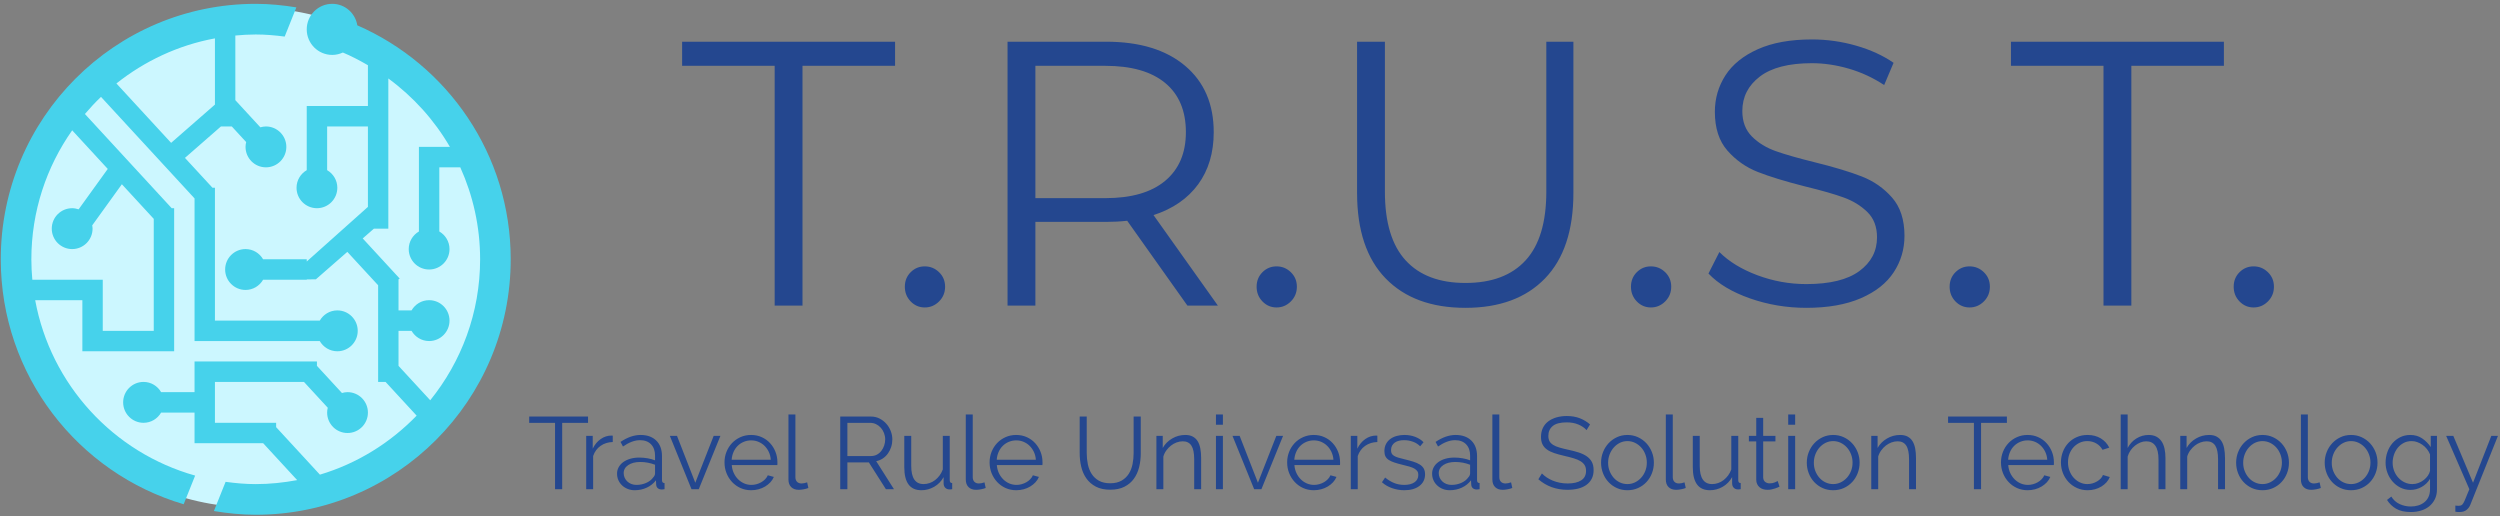 <svg width="644" height="133" viewBox="0 0 644 133" fill="none" xmlns="http://www.w3.org/2000/svg">
<rect x="0" y="0" width="644" height="133" fill="#808080" stroke="none"/>
<path d="M0.929 66.35C0.929 83.42 7.697 99.791 19.745 111.861C31.792 123.932 48.131 130.713 65.168 130.713C82.206 130.713 98.545 123.932 110.592 111.861C122.639 99.791 129.407 83.42 129.407 66.35C129.407 49.279 122.639 32.908 110.592 20.838C98.545 8.767 82.206 1.986 65.168 1.986C48.131 1.986 31.792 8.767 19.745 20.838C7.697 32.908 0.929 49.279 0.929 66.35" fill="#CCF7FF"/>
<path fill-rule="evenodd" clip-rule="evenodd" d="M65.876 132.602C62.199 132.602 58.614 132.223 55.099 131.644L58.112 124.122C60.658 124.467 63.237 124.706 65.876 124.706C69.527 124.706 73.087 124.324 76.55 123.677L67.795 114.176H55.368H52.74H50.113V106.281H41.503C40.593 107.846 38.917 108.914 36.979 108.914C34.077 108.914 31.723 106.556 31.723 103.647C31.723 100.738 34.076 98.382 36.979 98.382C38.919 98.382 40.595 99.447 41.503 101.015H50.113V98.382V93.116H55.368H81.642V94.242L88.088 101.238C88.547 101.107 89.023 101.015 89.522 101.015C92.424 101.015 94.777 103.372 94.777 106.281C94.777 109.187 92.426 111.543 89.522 111.543C86.619 111.543 84.269 109.189 84.269 106.281C84.269 105.848 84.333 105.434 84.43 105.032L78.303 98.382H55.369V108.912H71.132V110.035L82.408 122.27C92.007 119.404 100.528 114.079 107.326 107.068L99.323 98.382H97.406V73.485L89.473 64.881C87.279 66.795 84.946 68.833 82.684 70.808C82.248 71.193 81.38 71.948 81.38 71.948L79.014 71.983V72.057H67.776C66.867 73.625 65.191 74.691 63.252 74.691C60.35 74.691 57.997 72.334 57.997 69.425C57.997 66.516 60.35 64.161 63.252 64.161C65.191 64.161 66.867 65.226 67.776 66.794H79.014V67.369L94.777 53.295V32.573H84.271V43.834C85.832 44.745 86.895 46.424 86.895 48.367C86.895 51.274 84.545 53.633 81.642 53.633C78.741 53.633 76.387 51.276 76.387 48.367C76.387 46.423 77.45 44.744 79.014 43.834V32.573V29.941V27.308H94.777V16.803C92.696 15.597 90.559 14.473 88.324 13.53C87.488 13.916 86.564 14.147 85.581 14.147C81.956 14.147 79.014 11.2 79.014 7.566C79.014 3.933 81.956 0.986 85.581 0.986C88.855 0.986 91.547 3.391 92.045 6.526C115.28 16.661 131.558 39.785 131.558 66.794C131.558 103.138 102.153 132.602 65.876 132.602ZM110.54 69.426C107.638 69.426 105.287 67.072 105.287 64.163C105.287 62.219 106.351 60.54 107.913 59.628V37.84H110.54H113.169H115.899C111.88 30.921 106.453 24.927 100.034 20.211V58.898H96.323C95.471 59.641 94.499 60.492 93.436 61.418L102.96 71.756L102.565 72.059H102.658V79.956H106.015C106.923 78.388 108.599 77.324 110.539 77.324C113.44 77.324 115.795 79.681 115.795 82.59C115.795 85.496 113.442 87.855 110.539 87.855C108.599 87.855 106.923 86.789 106.015 85.223H102.658V94.243L110.829 103.11C118.841 93.179 123.677 80.566 123.677 66.795C123.677 58.338 121.829 50.332 118.571 43.105H113.168V59.628C114.732 60.542 115.795 62.219 115.795 64.163C115.795 67.07 113.442 69.426 110.54 69.426ZM65.876 8.882C64.104 8.882 62.355 8.993 60.624 9.15V25.802L67.07 32.798C67.528 32.667 68.004 32.575 68.503 32.575C71.405 32.575 73.76 34.932 73.76 37.841C73.76 40.748 71.407 43.106 68.503 43.106C65.6 43.106 63.25 40.748 63.25 37.841C63.25 37.41 63.314 36.994 63.412 36.593L59.712 32.575H56.912L47.643 40.671L54.737 48.368H55.366V49.053L55.393 49.082L55.366 49.105V82.592H82.372C83.279 81.022 84.955 79.958 86.895 79.958C89.797 79.958 92.151 82.315 92.151 85.224C92.151 88.133 89.798 90.488 86.895 90.488C84.955 90.488 83.279 89.421 82.372 87.857H55.369H52.742H50.115V51.11L26.017 24.956C24.557 26.35 23.182 27.827 21.873 29.366L44.231 53.633H44.86V54.316L44.886 54.345L44.86 54.369V85.223V90.486H39.606H26.47H23.845H21.218V77.325H9.063C13.068 99.109 29.24 116.603 50.268 122.51L47.312 129.894C20.085 121.86 0.199 96.673 0.199 66.795C0.199 30.45 29.605 0.988 65.877 0.988C69.449 0.988 72.929 1.35 76.346 1.9L73.336 9.421C70.888 9.105 68.411 8.882 65.876 8.882ZM18.596 33.572C11.978 42.968 8.078 54.414 8.078 66.795C8.078 68.571 8.17 70.323 8.327 72.059H26.468V74.693V77.325V85.223H39.605V56.375L31.392 47.461L23.756 58.057C23.801 58.332 23.844 58.61 23.844 58.898C23.844 61.805 21.491 64.163 18.589 64.163C15.687 64.163 13.334 61.805 13.334 58.898C13.334 55.99 15.687 53.633 18.589 53.633C19.174 53.633 19.726 53.751 20.251 53.928L27.757 43.516L18.596 33.572ZM55.369 9.886C45.886 11.633 37.243 15.733 29.987 21.501L44.082 36.8L55.369 26.94V9.886Z" fill="#46D2EB"/>
<path d="M199.554 78.716V16.957H175.712V10.743H230.567V16.957H206.725V78.716H199.554ZM238.223 79.201C236.802 79.201 235.59 78.683 234.589 77.648C233.587 76.612 233.087 75.35 233.087 73.861C233.087 72.372 233.587 71.126 234.589 70.122C235.59 69.119 236.802 68.617 238.223 68.617C239.645 68.617 240.872 69.119 241.906 70.122C242.94 71.126 243.457 72.372 243.457 73.861C243.457 75.35 242.94 76.612 241.906 77.648C240.872 78.683 239.645 79.201 238.223 79.201ZM313.721 78.716H305.871L290.365 56.867C288.62 57.062 286.811 57.159 284.937 57.159H266.717V78.716H259.545V10.743H284.937C293.595 10.743 300.379 12.814 305.29 16.957C310.2 21.101 312.655 26.797 312.655 34.048C312.655 39.356 311.315 43.839 308.633 47.497C305.952 51.154 302.124 53.792 297.149 55.411L313.721 78.716ZM284.743 51.041C291.463 51.041 296.6 49.552 300.153 46.574C303.707 43.596 305.484 39.421 305.484 34.048C305.484 28.545 303.707 24.321 300.153 21.376C296.6 18.43 291.463 16.957 284.743 16.957H266.717V51.041H284.743ZM328.84 79.201C327.419 79.201 326.208 78.683 325.206 77.648C324.205 76.612 323.704 75.35 323.704 73.861C323.704 72.372 324.205 71.126 325.206 70.122C326.208 69.119 327.419 68.617 328.84 68.617C330.262 68.617 331.49 69.119 332.523 70.122C333.557 71.126 334.074 72.372 334.074 73.861C334.074 75.35 333.557 76.612 332.523 77.648C331.49 78.683 330.262 79.201 328.84 79.201ZM377.493 79.299C368.706 79.299 361.857 76.774 356.946 71.724C352.036 66.675 349.581 59.327 349.581 49.682V10.743H356.752V49.39C356.752 57.288 358.529 63.179 362.083 67.063C365.637 70.948 370.773 72.89 377.493 72.89C384.277 72.89 389.446 70.948 392.999 67.063C396.553 63.179 398.33 57.288 398.33 49.39V10.743H405.308V49.682C405.308 59.327 402.869 66.675 397.991 71.724C393.112 76.774 386.28 79.299 377.493 79.299ZM425.273 79.201C423.851 79.201 422.64 78.683 421.638 77.648C420.637 76.612 420.136 75.35 420.136 73.861C420.136 72.372 420.637 71.126 421.638 70.122C422.64 69.119 423.851 68.617 425.273 68.617C426.694 68.617 427.922 69.119 428.955 70.122C429.989 71.126 430.506 72.372 430.506 73.861C430.506 75.35 429.989 76.612 428.955 77.648C427.922 78.683 426.694 79.201 425.273 79.201ZM465.299 79.299C460.26 79.299 455.43 78.489 450.81 76.871C446.19 75.252 442.621 73.116 440.101 70.462L442.911 64.927C445.367 67.387 448.63 69.378 452.7 70.899C456.771 72.42 460.97 73.181 465.299 73.181C471.373 73.181 475.928 72.064 478.964 69.831C482.001 67.597 483.52 64.701 483.52 61.14C483.52 58.421 482.696 56.252 481.048 54.634C479.401 53.016 477.382 51.769 474.991 50.895C472.6 50.022 469.273 49.067 465.008 48.031C459.904 46.736 455.834 45.49 452.797 44.292C449.76 43.095 447.16 41.266 444.995 38.806C442.831 36.346 441.748 33.012 441.748 28.804C441.748 25.373 442.653 22.25 444.462 19.434C446.271 16.618 449.049 14.368 452.797 12.685C456.544 11.002 461.196 10.16 466.753 10.16C470.63 10.16 474.426 10.694 478.141 11.762C481.856 12.831 485.07 14.303 487.784 16.181L485.361 21.91C482.518 20.032 479.481 18.624 476.251 17.686C473.02 16.747 469.854 16.278 466.753 16.278C460.809 16.278 456.334 17.427 453.33 19.725C450.326 22.023 448.823 24.985 448.823 28.61C448.823 31.329 449.647 33.514 451.295 35.165C452.942 36.815 455.01 38.078 457.497 38.952C459.985 39.826 463.329 40.78 467.528 41.816C472.503 43.046 476.525 44.26 479.594 45.458C482.663 46.655 485.264 48.468 487.396 50.895C489.528 53.323 490.594 56.608 490.594 60.752C490.594 64.183 489.674 67.306 487.832 70.122C485.991 72.938 483.164 75.172 479.352 76.822C475.54 78.473 470.856 79.299 465.299 79.299ZM507.361 79.201C505.94 79.201 504.728 78.683 503.727 77.648C502.725 76.612 502.224 75.35 502.224 73.861C502.224 72.372 502.725 71.126 503.727 70.122C504.728 69.119 505.94 68.617 507.361 68.617C508.783 68.617 510.01 69.119 511.044 70.122C512.078 71.126 512.595 72.372 512.595 73.861C512.595 75.35 512.078 76.612 511.044 77.648C510.01 78.683 508.783 79.201 507.361 79.201ZM541.863 78.716V16.957H518.022V10.743H572.877V16.957H549.035V78.716H541.863ZM580.533 79.201C579.112 79.201 577.9 78.683 576.899 77.648C575.897 76.612 575.397 75.35 575.397 73.861C575.397 72.372 575.897 71.126 576.899 70.122C577.9 69.119 579.112 68.617 580.533 68.617C581.955 68.617 583.182 69.119 584.216 70.122C585.25 71.126 585.767 72.372 585.767 73.861C585.767 75.35 585.25 76.612 584.216 77.648C583.182 78.683 581.955 79.201 580.533 79.201Z" fill="#24478F"/>
<path d="M151.477 107.299V108.933H144.819V126.018H142.977V108.933H136.32V107.299H151.477ZM157.845 112.229V113.864C156.634 113.899 155.582 114.233 154.687 114.866C153.792 115.498 153.161 116.368 152.792 117.476V126.018H151.003V112.282H152.687V115.577C153.196 114.523 153.88 113.697 154.739 113.099C155.599 112.502 156.52 112.203 157.502 112.203C157.643 112.203 157.757 112.211 157.845 112.229ZM163.502 126.282C162.853 126.282 162.252 126.172 161.7 125.952C161.147 125.732 160.665 125.429 160.252 125.043C159.84 124.656 159.52 124.203 159.292 123.685C159.064 123.166 158.95 122.608 158.95 122.011C158.95 121.413 159.09 120.859 159.371 120.35C159.651 119.84 160.046 119.4 160.555 119.031C161.064 118.662 161.669 118.377 162.371 118.174C163.072 117.972 163.844 117.871 164.686 117.871C165.388 117.871 166.098 117.933 166.818 118.056C167.537 118.179 168.177 118.355 168.739 118.583V117.344C168.739 116.131 168.397 115.169 167.712 114.457C167.028 113.745 166.081 113.389 164.87 113.389C164.169 113.389 163.449 113.53 162.713 113.811C161.976 114.092 161.23 114.496 160.476 115.024L159.844 113.837C161.616 112.642 163.335 112.045 165.002 112.045C166.721 112.045 168.072 112.528 169.054 113.495C170.037 114.461 170.528 115.797 170.528 117.502V123.698C170.528 124.19 170.747 124.436 171.186 124.436V126.018C170.888 126.071 170.66 126.097 170.502 126.097C170.046 126.097 169.69 125.983 169.436 125.754C169.182 125.526 169.046 125.209 169.028 124.805L168.975 123.724C168.344 124.55 167.55 125.183 166.594 125.623C165.638 126.062 164.607 126.282 163.502 126.282ZM163.923 124.911C164.853 124.911 165.708 124.735 166.489 124.383C167.269 124.032 167.861 123.566 168.265 122.986C168.423 122.828 168.541 122.656 168.62 122.472C168.699 122.287 168.739 122.116 168.739 121.958V119.717C168.142 119.488 167.524 119.312 166.883 119.189C166.243 119.066 165.59 119.005 164.923 119.005C163.66 119.005 162.634 119.269 161.844 119.796C161.055 120.323 160.66 121.017 160.66 121.879C160.66 122.301 160.744 122.696 160.91 123.065C161.077 123.434 161.305 123.755 161.594 124.027C161.884 124.3 162.23 124.515 162.634 124.673C163.037 124.832 163.467 124.911 163.923 124.911ZM180.001 126.018H178.133L172.554 112.282H174.396L179.106 124.357L183.843 112.282H185.58L180.001 126.018ZM193.5 126.282C192.5 126.282 191.584 126.093 190.75 125.715C189.917 125.337 189.193 124.818 188.579 124.159C187.965 123.5 187.487 122.74 187.145 121.879C186.803 121.017 186.632 120.095 186.632 119.11C186.632 118.144 186.803 117.234 187.145 116.382C187.487 115.529 187.961 114.782 188.566 114.141C189.172 113.499 189.895 112.989 190.737 112.611C191.579 112.233 192.492 112.045 193.474 112.045C194.474 112.045 195.39 112.233 196.224 112.611C197.057 112.989 197.772 113.503 198.368 114.154C198.965 114.804 199.43 115.551 199.763 116.395C200.096 117.238 200.263 118.135 200.263 119.084C200.263 119.225 200.263 119.365 200.263 119.506C200.263 119.646 200.254 119.743 200.237 119.796H188.501C188.553 120.534 188.724 121.215 189.014 121.839C189.303 122.463 189.676 123.004 190.132 123.461C190.588 123.918 191.11 124.274 191.698 124.528C192.285 124.783 192.913 124.911 193.579 124.911C194.018 124.911 194.456 124.849 194.895 124.726C195.333 124.603 195.737 124.436 196.105 124.225C196.474 124.014 196.807 123.755 197.105 123.447C197.403 123.14 197.632 122.801 197.789 122.432L199.342 122.854C199.131 123.364 198.833 123.825 198.447 124.238C198.061 124.651 197.614 125.012 197.105 125.319C196.597 125.627 196.035 125.864 195.421 126.031C194.807 126.198 194.167 126.282 193.5 126.282ZM188.474 118.425H198.553C198.5 117.687 198.329 117.014 198.039 116.408C197.75 115.802 197.382 115.279 196.934 114.839C196.487 114.4 195.969 114.057 195.382 113.811C194.794 113.565 194.167 113.442 193.5 113.442C192.834 113.442 192.202 113.565 191.606 113.811C191.009 114.057 190.487 114.4 190.04 114.839C189.593 115.279 189.233 115.806 188.961 116.421C188.689 117.036 188.527 117.704 188.474 118.425ZM203.105 123.513V106.771H204.894V122.907C204.894 123.417 205.035 123.817 205.315 124.107C205.596 124.397 205.991 124.542 206.499 124.542C206.692 124.542 206.92 124.515 207.184 124.462C207.447 124.41 207.692 124.339 207.92 124.252L208.236 125.702C207.903 125.842 207.495 125.957 207.013 126.044C206.53 126.132 206.113 126.176 205.763 126.176C204.938 126.176 204.289 125.943 203.815 125.478C203.342 125.012 203.105 124.357 203.105 123.513ZM218.288 126.018H216.446V107.299H224.34C225.147 107.299 225.889 107.47 226.564 107.813C227.239 108.156 227.823 108.604 228.314 109.158C228.805 109.711 229.187 110.34 229.458 111.043C229.73 111.746 229.866 112.458 229.866 113.178C229.866 113.864 229.765 114.518 229.564 115.142C229.362 115.766 229.081 116.329 228.722 116.83C228.362 117.331 227.928 117.753 227.419 118.095C226.91 118.438 226.34 118.671 225.709 118.794L230.287 126.018H228.209L223.814 119.11H218.288V126.018ZM218.288 108.933V117.476H224.393C224.937 117.476 225.432 117.357 225.88 117.12C226.327 116.883 226.709 116.562 227.024 116.157C227.34 115.753 227.586 115.296 227.761 114.786C227.937 114.277 228.024 113.741 228.024 113.178C228.024 112.616 227.923 112.075 227.722 111.557C227.52 111.038 227.248 110.586 226.906 110.199C226.564 109.812 226.16 109.505 225.696 109.276C225.231 109.048 224.744 108.933 224.235 108.933H218.288ZM237.366 126.282C235.875 126.282 234.765 125.785 234.037 124.792C233.309 123.799 232.945 122.318 232.945 120.35V112.282H234.734V120.033C234.734 123.144 235.796 124.7 237.918 124.7C238.445 124.7 238.962 124.612 239.471 124.436C239.98 124.26 240.449 124.005 240.879 123.672C241.309 123.338 241.695 122.942 242.037 122.485C242.379 122.028 242.655 121.51 242.866 120.93V112.282H244.655V123.698C244.655 124.19 244.865 124.436 245.286 124.436V126.018C245.076 126.053 244.905 126.071 244.773 126.071C244.642 126.071 244.55 126.071 244.497 126.071C244.076 126.053 243.734 125.904 243.471 125.623C243.208 125.341 243.076 124.963 243.076 124.489V122.907C242.48 123.979 241.668 124.81 240.642 125.398C239.616 125.987 238.524 126.282 237.366 126.282ZM248.786 123.513V106.771H250.576V122.907C250.576 123.417 250.716 123.817 250.997 124.107C251.277 124.397 251.672 124.542 252.181 124.542C252.374 124.542 252.602 124.515 252.865 124.462C253.128 124.41 253.374 124.339 253.602 124.252L253.917 125.702C253.584 125.842 253.176 125.957 252.694 126.044C252.211 126.132 251.795 126.176 251.444 126.176C250.619 126.176 249.97 125.943 249.497 125.478C249.023 125.012 248.786 124.357 248.786 123.513ZM261.785 126.282C260.785 126.282 259.869 126.093 259.036 125.715C258.202 125.337 257.479 124.818 256.865 124.159C256.251 123.5 255.773 122.74 255.431 121.879C255.088 121.017 254.917 120.095 254.917 119.11C254.917 118.144 255.088 117.234 255.431 116.382C255.773 115.529 256.246 114.782 256.852 114.141C257.457 113.499 258.18 112.989 259.022 112.611C259.864 112.233 260.777 112.045 261.759 112.045C262.759 112.045 263.676 112.233 264.509 112.611C265.342 112.989 266.057 113.503 266.654 114.154C267.25 114.804 267.715 115.551 268.048 116.395C268.381 117.238 268.548 118.135 268.548 119.084C268.548 119.225 268.548 119.365 268.548 119.506C268.548 119.646 268.539 119.743 268.522 119.796H256.786C256.838 120.534 257.009 121.215 257.299 121.839C257.588 122.463 257.961 123.004 258.417 123.461C258.873 123.918 259.395 124.274 259.983 124.528C260.571 124.783 261.198 124.911 261.864 124.911C262.303 124.911 262.741 124.849 263.18 124.726C263.619 124.603 264.022 124.436 264.391 124.225C264.759 124.014 265.092 123.755 265.39 123.447C265.689 123.14 265.917 122.801 266.075 122.432L267.627 122.854C267.417 123.364 267.118 123.825 266.732 124.238C266.347 124.651 265.899 125.012 265.39 125.319C264.882 125.627 264.32 125.864 263.706 126.031C263.092 126.198 262.452 126.282 261.785 126.282ZM256.759 118.425H266.838C266.785 117.687 266.614 117.014 266.325 116.408C266.035 115.802 265.667 115.279 265.219 114.839C264.772 114.4 264.255 114.057 263.667 113.811C263.079 113.565 262.452 113.442 261.785 113.442C261.119 113.442 260.487 113.565 259.891 113.811C259.294 114.057 258.772 114.4 258.325 114.839C257.878 115.279 257.518 115.806 257.246 116.421C256.974 117.036 256.812 117.704 256.759 118.425ZM285.968 124.489C287.143 124.489 288.121 124.265 288.902 123.817C289.683 123.368 290.306 122.78 290.77 122.05C291.235 121.321 291.56 120.49 291.744 119.559C291.928 118.627 292.02 117.687 292.02 116.737V107.299H293.862V116.737C293.862 118.003 293.722 119.203 293.441 120.336C293.161 121.47 292.709 122.468 292.086 123.329C291.463 124.19 290.652 124.876 289.652 125.385C288.652 125.895 287.433 126.15 285.994 126.15C284.521 126.15 283.28 125.882 282.271 125.346C281.262 124.81 280.451 124.102 279.837 123.223C279.223 122.344 278.784 121.343 278.521 120.218C278.258 119.093 278.126 117.933 278.126 116.737V107.299H279.942V116.737C279.942 117.722 280.039 118.68 280.232 119.611C280.425 120.543 280.754 121.369 281.218 122.09C281.683 122.81 282.302 123.39 283.074 123.83C283.845 124.269 284.81 124.489 285.968 124.489ZM309.414 117.977V126.018H307.625V118.346C307.625 116.711 307.383 115.525 306.901 114.786C306.419 114.048 305.677 113.679 304.677 113.679C304.151 113.679 303.625 113.776 303.099 113.969C302.572 114.163 302.086 114.435 301.638 114.786C301.191 115.138 300.792 115.555 300.441 116.039C300.09 116.522 299.836 117.045 299.678 117.608V126.018H297.888V112.282H299.52V115.393C300.081 114.391 300.884 113.582 301.928 112.967C302.971 112.352 304.107 112.045 305.335 112.045C306.09 112.045 306.73 112.185 307.256 112.466C307.783 112.748 308.204 113.143 308.519 113.653C308.835 114.163 309.063 114.786 309.203 115.525C309.344 116.263 309.414 117.08 309.414 117.977ZM315.019 126.018H313.23V112.282H315.019V126.018ZM315.019 109.408H313.23V106.771H315.019V109.408ZM324.939 126.018H323.071L317.492 112.282H319.334L324.045 124.357L328.781 112.282H330.518L324.939 126.018ZM338.438 126.282C337.439 126.282 336.522 126.093 335.689 125.715C334.855 125.337 334.132 124.818 333.518 124.159C332.904 123.5 332.426 122.74 332.084 121.879C331.742 121.017 331.571 120.095 331.571 119.11C331.571 118.144 331.742 117.234 332.084 116.382C332.426 115.529 332.899 114.782 333.505 114.141C334.11 113.499 334.833 112.989 335.676 112.611C336.518 112.233 337.43 112.045 338.412 112.045C339.412 112.045 340.329 112.233 341.162 112.611C341.995 112.989 342.71 113.503 343.307 114.154C343.903 114.804 344.368 115.551 344.701 116.395C345.035 117.238 345.201 118.135 345.201 119.084C345.201 119.225 345.201 119.365 345.201 119.506C345.201 119.646 345.192 119.743 345.175 119.796H333.439C333.491 120.534 333.662 121.215 333.952 121.839C334.241 122.463 334.614 123.004 335.07 123.461C335.526 123.918 336.048 124.274 336.636 124.528C337.224 124.783 337.851 124.911 338.517 124.911C338.956 124.911 339.395 124.849 339.833 124.726C340.272 124.603 340.675 124.436 341.044 124.225C341.412 124.014 341.745 123.755 342.044 123.447C342.342 123.14 342.57 122.801 342.728 122.432L344.28 122.854C344.07 123.364 343.771 123.825 343.386 124.238C343 124.651 342.552 125.012 342.044 125.319C341.535 125.627 340.973 125.864 340.359 126.031C339.745 126.198 339.105 126.282 338.438 126.282ZM333.413 118.425H343.491C343.438 117.687 343.267 117.014 342.978 116.408C342.688 115.802 342.32 115.279 341.872 114.839C341.425 114.4 340.908 114.057 340.32 113.811C339.732 113.565 339.105 113.442 338.438 113.442C337.772 113.442 337.14 113.565 336.544 113.811C335.947 114.057 335.426 114.4 334.978 114.839C334.531 115.279 334.171 115.806 333.899 116.421C333.627 117.036 333.465 117.704 333.413 118.425ZM354.806 112.229V113.864C353.595 113.899 352.543 114.233 351.648 114.866C350.754 115.498 350.122 116.368 349.754 117.476V126.018H347.964V112.282H349.648V115.577C350.157 114.523 350.841 113.697 351.701 113.099C352.56 112.502 353.481 112.203 354.464 112.203C354.604 112.203 354.718 112.211 354.806 112.229ZM361.753 126.282C360.683 126.282 359.639 126.106 358.621 125.754C357.604 125.403 356.727 124.893 355.99 124.225L356.806 123.012C357.578 123.645 358.363 124.12 359.161 124.436C359.959 124.752 360.814 124.911 361.727 124.911C362.832 124.911 363.713 124.687 364.371 124.238C365.029 123.79 365.358 123.153 365.358 122.327C365.358 121.94 365.27 121.619 365.095 121.365C364.919 121.11 364.661 120.886 364.318 120.692C363.976 120.499 363.547 120.328 363.029 120.178C362.512 120.029 361.911 119.875 361.227 119.717C360.437 119.523 359.753 119.33 359.174 119.137C358.595 118.943 358.117 118.724 357.74 118.478C357.363 118.232 357.082 117.928 356.898 117.568C356.714 117.208 356.622 116.755 356.622 116.21C356.622 115.525 356.758 114.918 357.029 114.391C357.301 113.864 357.67 113.429 358.135 113.086C358.6 112.743 359.143 112.484 359.766 112.308C360.389 112.132 361.051 112.045 361.753 112.045C362.805 112.045 363.761 112.216 364.621 112.559C365.481 112.901 366.174 113.354 366.7 113.916L365.832 114.971C365.323 114.444 364.704 114.048 363.976 113.785C363.248 113.521 362.49 113.389 361.7 113.389C361.227 113.389 360.788 113.437 360.384 113.534C359.981 113.631 359.626 113.785 359.319 113.996C359.012 114.206 358.771 114.474 358.595 114.8C358.42 115.125 358.332 115.507 358.332 115.947C358.332 116.316 358.393 116.614 358.516 116.843C358.639 117.071 358.841 117.269 359.121 117.436C359.402 117.603 359.757 117.753 360.187 117.884C360.617 118.016 361.139 118.152 361.753 118.293C362.63 118.504 363.402 118.715 364.068 118.926C364.735 119.137 365.292 119.383 365.739 119.664C366.187 119.945 366.524 120.288 366.753 120.692C366.981 121.097 367.095 121.589 367.095 122.169C367.095 123.434 366.612 124.436 365.647 125.174C364.682 125.913 363.384 126.282 361.753 126.282ZM373.463 126.282C372.814 126.282 372.213 126.172 371.66 125.952C371.107 125.732 370.625 125.429 370.213 125.043C369.801 124.656 369.48 124.203 369.252 123.685C369.024 123.166 368.91 122.608 368.91 122.011C368.91 121.413 369.051 120.859 369.331 120.35C369.612 119.84 370.007 119.4 370.515 119.031C371.024 118.662 371.629 118.377 372.331 118.174C373.033 117.972 373.805 117.871 374.647 117.871C375.348 117.871 376.059 117.933 376.778 118.056C377.497 118.179 378.138 118.355 378.699 118.583V117.344C378.699 116.131 378.357 115.169 377.673 114.457C376.989 113.745 376.041 113.389 374.831 113.389C374.129 113.389 373.41 113.53 372.673 113.811C371.936 114.092 371.191 114.496 370.436 115.024L369.805 113.837C371.577 112.642 373.296 112.045 374.963 112.045C376.682 112.045 378.033 112.528 379.015 113.495C379.997 114.461 380.488 115.797 380.488 117.502V123.698C380.488 124.19 380.708 124.436 381.146 124.436V126.018C380.848 126.071 380.62 126.097 380.462 126.097C380.006 126.097 379.651 125.983 379.396 125.754C379.142 125.526 379.006 125.209 378.989 124.805L378.936 123.724C378.304 124.55 377.511 125.183 376.555 125.623C375.598 126.062 374.568 126.282 373.463 126.282ZM373.884 124.911C374.813 124.911 375.669 124.735 376.449 124.383C377.23 124.032 377.822 123.566 378.225 122.986C378.383 122.828 378.502 122.656 378.581 122.472C378.66 122.287 378.699 122.116 378.699 121.958V119.717C378.103 119.488 377.484 119.312 376.844 119.189C376.204 119.066 375.55 119.005 374.884 119.005C373.62 119.005 372.594 119.269 371.805 119.796C371.015 120.323 370.621 121.017 370.621 121.879C370.621 122.301 370.704 122.696 370.871 123.065C371.037 123.434 371.265 123.755 371.555 124.027C371.844 124.3 372.191 124.515 372.594 124.673C372.998 124.832 373.428 124.911 373.884 124.911ZM384.436 123.513V106.771H386.225V122.907C386.225 123.417 386.365 123.817 386.646 124.107C386.927 124.397 387.321 124.542 387.83 124.542C388.023 124.542 388.251 124.515 388.514 124.462C388.777 124.41 389.023 124.339 389.251 124.252L389.567 125.702C389.234 125.842 388.826 125.957 388.343 126.044C387.861 126.132 387.444 126.176 387.093 126.176C386.269 126.176 385.62 125.943 385.146 125.478C384.672 125.012 384.436 124.357 384.436 123.513ZM409.592 109.329L408.697 110.805C408.171 110.208 407.469 109.724 406.592 109.355C405.715 108.986 404.715 108.802 403.592 108.802C401.943 108.802 400.742 109.114 399.987 109.738C399.233 110.362 398.856 111.21 398.856 112.282C398.856 112.844 398.957 113.306 399.158 113.666C399.36 114.026 399.671 114.338 400.093 114.602C400.514 114.866 401.053 115.094 401.711 115.287C402.369 115.481 403.145 115.674 404.04 115.867C405.04 116.078 405.939 116.316 406.737 116.579C407.535 116.843 408.215 117.173 408.776 117.568C409.338 117.963 409.767 118.442 410.066 119.005C410.364 119.567 410.513 120.27 410.513 121.114C410.513 121.975 410.346 122.722 410.013 123.355C409.68 123.988 409.215 124.515 408.618 124.937C408.022 125.359 407.311 125.671 406.487 125.873C405.662 126.075 404.759 126.176 403.777 126.176C400.882 126.176 398.382 125.271 396.277 123.461L397.198 121.958C397.531 122.309 397.93 122.643 398.395 122.96C398.86 123.276 399.378 123.553 399.948 123.79C400.518 124.027 401.128 124.212 401.777 124.344C402.426 124.476 403.11 124.542 403.829 124.542C405.32 124.542 406.482 124.274 407.316 123.737C408.149 123.201 408.566 122.388 408.566 121.299C408.566 120.719 408.447 120.231 408.21 119.835C407.974 119.44 407.618 119.097 407.145 118.807C406.671 118.517 406.083 118.267 405.382 118.056C404.68 117.845 403.864 117.634 402.934 117.423C401.952 117.194 401.092 116.957 400.356 116.711C399.619 116.465 398.996 116.157 398.487 115.788C397.979 115.419 397.597 114.975 397.343 114.457C397.088 113.938 396.961 113.301 396.961 112.545C396.961 111.684 397.123 110.915 397.448 110.238C397.773 109.562 398.233 108.999 398.829 108.551C399.426 108.103 400.128 107.76 400.935 107.523C401.742 107.286 402.636 107.167 403.619 107.167C404.864 107.167 405.974 107.356 406.947 107.734C407.921 108.112 408.803 108.643 409.592 109.329ZM419.223 126.282C418.223 126.282 417.311 126.093 416.486 125.715C415.662 125.337 414.947 124.823 414.342 124.172C413.736 123.522 413.267 122.766 412.934 121.905C412.601 121.044 412.434 120.139 412.434 119.189C412.434 118.223 412.605 117.309 412.947 116.447C413.289 115.586 413.763 114.83 414.368 114.18C414.973 113.53 415.688 113.011 416.513 112.625C417.337 112.238 418.241 112.045 419.223 112.045C420.205 112.045 421.113 112.238 421.946 112.625C422.78 113.011 423.499 113.53 424.104 114.18C424.709 114.83 425.183 115.586 425.525 116.447C425.867 117.309 426.038 118.223 426.038 119.189C426.038 120.139 425.872 121.044 425.538 121.905C425.205 122.766 424.736 123.522 424.131 124.172C423.525 124.823 422.806 125.337 421.973 125.715C421.139 126.093 420.223 126.282 419.223 126.282ZM414.25 119.216C414.25 119.989 414.381 120.705 414.644 121.365C414.907 122.024 415.263 122.604 415.71 123.105C416.157 123.606 416.684 123.997 417.289 124.278C417.894 124.559 418.539 124.7 419.223 124.7C419.907 124.7 420.552 124.555 421.157 124.265C421.762 123.975 422.293 123.579 422.749 123.078C423.205 122.577 423.565 121.993 423.828 121.325C424.091 120.657 424.223 119.936 424.223 119.163C424.223 118.407 424.091 117.691 423.828 117.014C423.565 116.338 423.205 115.749 422.749 115.248C422.293 114.747 421.762 114.351 421.157 114.061C420.552 113.771 419.907 113.626 419.223 113.626C418.539 113.626 417.898 113.771 417.302 114.061C416.706 114.351 416.179 114.751 415.723 115.261C415.267 115.771 414.907 116.364 414.644 117.041C414.381 117.717 414.25 118.442 414.25 119.216ZM429.117 123.513V106.771H430.906V122.907C430.906 123.417 431.047 123.817 431.327 124.107C431.608 124.397 432.003 124.542 432.512 124.542C432.705 124.542 432.933 124.515 433.196 124.462C433.459 124.41 433.704 124.339 433.933 124.252L434.248 125.702C433.915 125.842 433.507 125.957 433.025 126.044C432.542 126.132 432.126 126.176 431.775 126.176C430.95 126.176 430.301 125.943 429.827 125.478C429.354 125.012 429.117 124.357 429.117 123.513ZM440.485 126.282C438.994 126.282 437.884 125.785 437.156 124.792C436.428 123.799 436.064 122.318 436.064 120.35V112.282H437.853V120.033C437.853 123.144 438.915 124.7 441.037 124.7C441.564 124.7 442.081 124.612 442.59 124.436C443.099 124.26 443.568 124.005 443.998 123.672C444.427 123.338 444.813 122.942 445.156 122.485C445.498 122.028 445.774 121.51 445.984 120.93V112.282H447.774V123.698C447.774 124.19 447.984 124.436 448.405 124.436V126.018C448.195 126.053 448.024 126.071 447.892 126.071C447.761 126.071 447.669 126.071 447.616 126.071C447.195 126.053 446.853 125.904 446.59 125.623C446.326 125.341 446.195 124.963 446.195 124.489V122.907C445.598 123.979 444.787 124.81 443.761 125.398C442.735 125.987 441.643 126.282 440.485 126.282ZM457.931 123.909L458.405 125.359C458.299 125.412 458.146 125.482 457.944 125.57C457.742 125.658 457.51 125.746 457.247 125.833C456.984 125.921 456.686 126 456.352 126.071C456.019 126.141 455.668 126.176 455.3 126.176C454.914 126.176 454.545 126.123 454.194 126.018C453.844 125.913 453.537 125.75 453.273 125.53C453.01 125.311 452.8 125.034 452.642 124.7C452.484 124.366 452.405 123.979 452.405 123.54V113.706H450.51V112.282H452.405V107.642H454.194V112.282H457.352V113.706H454.194V123.039C454.229 123.548 454.409 123.922 454.734 124.159C455.058 124.397 455.431 124.515 455.852 124.515C456.361 124.515 456.808 124.432 457.194 124.265C457.58 124.098 457.826 123.979 457.931 123.909ZM462.431 126.018H460.641V112.282H462.431V126.018ZM462.431 109.408H460.641V106.771H462.431V109.408ZM472.22 126.282C471.22 126.282 470.307 126.093 469.483 125.715C468.658 125.337 467.944 124.823 467.338 124.172C466.733 123.522 466.264 122.766 465.931 121.905C465.597 121.044 465.431 120.139 465.431 119.189C465.431 118.223 465.602 117.309 465.944 116.447C466.286 115.586 466.759 114.83 467.365 114.18C467.97 113.53 468.685 113.011 469.509 112.625C470.334 112.238 471.237 112.045 472.22 112.045C473.202 112.045 474.11 112.238 474.943 112.625C475.776 113.011 476.496 113.53 477.101 114.18C477.706 114.83 478.18 115.586 478.522 116.447C478.864 117.309 479.035 118.223 479.035 119.189C479.035 120.139 478.868 121.044 478.535 121.905C478.202 122.766 477.732 123.522 477.127 124.172C476.522 124.823 475.803 125.337 474.969 125.715C474.136 126.093 473.22 126.282 472.22 126.282ZM467.246 119.216C467.246 119.989 467.378 120.705 467.641 121.365C467.904 122.024 468.259 122.604 468.707 123.105C469.154 123.606 469.68 123.997 470.286 124.278C470.891 124.559 471.535 124.7 472.22 124.7C472.904 124.7 473.548 124.555 474.154 124.265C474.759 123.975 475.29 123.579 475.746 123.078C476.202 122.577 476.561 121.993 476.825 121.325C477.088 120.657 477.219 119.936 477.219 119.163C477.219 118.407 477.088 117.691 476.825 117.014C476.561 116.338 476.202 115.749 475.746 115.248C475.29 114.747 474.759 114.351 474.154 114.061C473.548 113.771 472.904 113.626 472.22 113.626C471.535 113.626 470.895 113.771 470.299 114.061C469.702 114.351 469.176 114.751 468.72 115.261C468.264 115.771 467.904 116.364 467.641 117.041C467.378 117.717 467.246 118.442 467.246 119.216ZM493.56 117.977V126.018H491.771V118.346C491.771 116.711 491.53 115.525 491.047 114.786C490.565 114.048 489.824 113.679 488.824 113.679C488.298 113.679 487.771 113.776 487.245 113.969C486.719 114.163 486.232 114.435 485.785 114.786C485.337 115.138 484.938 115.555 484.587 116.039C484.236 116.522 483.982 117.045 483.824 117.608V126.018H482.035V112.282H483.666V115.393C484.228 114.391 485.03 113.582 486.074 112.967C487.118 112.352 488.254 112.045 489.482 112.045C490.236 112.045 490.876 112.185 491.403 112.466C491.929 112.748 492.35 113.143 492.666 113.653C492.981 114.163 493.21 114.786 493.35 115.525C493.49 116.263 493.56 117.08 493.56 117.977ZM516.98 107.299V108.933H510.322V126.018H508.48V108.933H501.823V107.299H516.98ZM522.322 126.282C521.322 126.282 520.405 126.093 519.572 125.715C518.739 125.337 518.015 124.818 517.401 124.159C516.787 123.5 516.309 122.74 515.967 121.879C515.625 121.017 515.454 120.095 515.454 119.11C515.454 118.144 515.625 117.234 515.967 116.382C516.309 115.529 516.783 114.782 517.388 114.141C517.993 113.499 518.717 112.989 519.559 112.611C520.401 112.233 521.313 112.045 522.295 112.045C523.295 112.045 524.212 112.233 525.045 112.611C525.878 112.989 526.593 113.503 527.19 114.154C527.786 114.804 528.251 115.551 528.584 116.395C528.918 117.238 529.084 118.135 529.084 119.084C529.084 119.225 529.084 119.365 529.084 119.506C529.084 119.646 529.076 119.743 529.058 119.796H517.322C517.375 120.534 517.546 121.215 517.835 121.839C518.125 122.463 518.497 123.004 518.954 123.461C519.41 123.918 519.932 124.274 520.519 124.528C521.107 124.783 521.734 124.911 522.401 124.911C522.839 124.911 523.278 124.849 523.716 124.726C524.155 124.603 524.558 124.436 524.927 124.225C525.295 124.014 525.629 123.755 525.927 123.447C526.225 123.14 526.453 122.801 526.611 122.432L528.163 122.854C527.953 123.364 527.655 123.825 527.269 124.238C526.883 124.651 526.436 125.012 525.927 125.319C525.418 125.627 524.857 125.864 524.243 126.031C523.629 126.198 522.988 126.282 522.322 126.282ZM517.296 118.425H527.374C527.321 117.687 527.15 117.014 526.861 116.408C526.571 115.802 526.203 115.279 525.756 114.839C525.308 114.4 524.791 114.057 524.203 113.811C523.615 113.565 522.988 113.442 522.322 113.442C521.655 113.442 521.024 113.565 520.427 113.811C519.831 114.057 519.309 114.4 518.861 114.839C518.414 115.279 518.054 115.806 517.783 116.421C517.511 117.036 517.348 117.704 517.296 118.425ZM530.9 119.11C530.9 118.144 531.067 117.23 531.4 116.368C531.733 115.507 532.203 114.756 532.808 114.114C533.413 113.473 534.137 112.967 534.979 112.598C535.821 112.229 536.751 112.045 537.768 112.045C539.066 112.045 540.198 112.339 541.163 112.928C542.127 113.517 542.856 114.312 543.347 115.314L541.61 115.867C541.224 115.164 540.685 114.615 539.992 114.22C539.299 113.824 538.531 113.626 537.689 113.626C536.987 113.626 536.334 113.767 535.729 114.048C535.124 114.329 534.597 114.712 534.15 115.195C533.703 115.678 533.352 116.254 533.097 116.922C532.843 117.59 532.716 118.319 532.716 119.11C532.716 119.884 532.847 120.613 533.111 121.299C533.374 121.984 533.733 122.577 534.189 123.078C534.645 123.579 535.176 123.975 535.781 124.265C536.387 124.555 537.031 124.7 537.715 124.7C538.154 124.7 538.588 124.638 539.018 124.515C539.448 124.392 539.847 124.221 540.215 124.001C540.584 123.781 540.899 123.531 541.163 123.25C541.426 122.968 541.61 122.67 541.715 122.353L543.478 122.881C543.285 123.373 543.005 123.825 542.636 124.238C542.268 124.651 541.834 125.012 541.334 125.319C540.834 125.627 540.281 125.864 539.676 126.031C539.071 126.198 538.444 126.282 537.794 126.282C536.795 126.282 535.874 126.093 535.031 125.715C534.189 125.337 533.461 124.818 532.847 124.159C532.233 123.5 531.755 122.74 531.413 121.879C531.071 121.017 530.9 120.095 530.9 119.11ZM557.82 117.977V126.018H556.03V118.346C556.03 116.781 555.763 115.613 555.228 114.839C554.692 114.066 553.907 113.679 552.872 113.679C552.364 113.679 551.859 113.78 551.359 113.982C550.859 114.184 550.39 114.461 549.952 114.813C549.513 115.164 549.131 115.577 548.807 116.052C548.482 116.527 548.241 117.045 548.083 117.608V126.018H546.294V106.771H548.083V115.393C548.627 114.356 549.381 113.539 550.346 112.941C551.311 112.343 552.355 112.045 553.478 112.045C554.267 112.045 554.934 112.19 555.478 112.48C556.021 112.77 556.469 113.174 556.82 113.692C557.17 114.211 557.425 114.835 557.583 115.564C557.741 116.294 557.82 117.098 557.82 117.977ZM573.161 117.977V126.018H571.371V118.346C571.371 116.711 571.13 115.525 570.648 114.786C570.165 114.048 569.424 113.679 568.424 113.679C567.898 113.679 567.372 113.776 566.845 113.969C566.319 114.163 565.832 114.435 565.385 114.786C564.937 115.138 564.538 115.555 564.188 116.039C563.837 116.522 563.582 117.045 563.424 117.608V126.018H561.635V112.282H563.266V115.393C563.828 114.391 564.63 113.582 565.674 112.967C566.718 112.352 567.854 112.045 569.082 112.045C569.836 112.045 570.477 112.185 571.003 112.466C571.529 112.748 571.95 113.143 572.266 113.653C572.582 114.163 572.81 114.786 572.95 115.525C573.09 116.263 573.161 117.08 573.161 117.977ZM582.818 126.282C581.818 126.282 580.906 126.093 580.081 125.715C579.257 125.337 578.542 124.823 577.937 124.172C577.331 123.522 576.862 122.766 576.529 121.905C576.196 121.044 576.029 120.139 576.029 119.189C576.029 118.223 576.2 117.309 576.542 116.447C576.884 115.586 577.358 114.83 577.963 114.18C578.568 113.53 579.283 113.011 580.108 112.625C580.932 112.238 581.836 112.045 582.818 112.045C583.8 112.045 584.708 112.238 585.541 112.625C586.375 113.011 587.094 113.53 587.699 114.18C588.304 114.83 588.778 115.586 589.12 116.447C589.462 117.309 589.633 118.223 589.633 119.189C589.633 120.139 589.467 121.044 589.133 121.905C588.8 122.766 588.331 123.522 587.726 124.172C587.12 124.823 586.401 125.337 585.568 125.715C584.734 126.093 583.818 126.282 582.818 126.282ZM577.845 119.216C577.845 119.989 577.976 120.705 578.239 121.365C578.502 122.024 578.858 122.604 579.305 123.105C579.752 123.606 580.279 123.997 580.884 124.278C581.489 124.559 582.134 124.7 582.818 124.7C583.502 124.7 584.147 124.555 584.752 124.265C585.357 123.975 585.888 123.579 586.344 123.078C586.8 122.577 587.16 121.993 587.423 121.325C587.686 120.657 587.818 119.936 587.818 119.163C587.818 118.407 587.686 117.691 587.423 117.014C587.16 116.338 586.8 115.749 586.344 115.248C585.888 114.747 585.357 114.351 584.752 114.061C584.147 113.771 583.502 113.626 582.818 113.626C582.134 113.626 581.493 113.771 580.897 114.061C580.301 114.351 579.774 114.751 579.318 115.261C578.862 115.771 578.502 116.364 578.239 117.041C577.976 117.717 577.845 118.442 577.845 119.216ZM592.712 123.513V106.771H594.501V122.907C594.501 123.417 594.642 123.817 594.922 124.107C595.203 124.397 595.598 124.542 596.107 124.542C596.3 124.542 596.528 124.515 596.791 124.462C597.054 124.41 597.299 124.339 597.528 124.252L597.843 125.702C597.51 125.842 597.102 125.957 596.62 126.044C596.137 126.132 595.721 126.176 595.37 126.176C594.545 126.176 593.896 125.943 593.423 125.478C592.949 125.012 592.712 124.357 592.712 123.513ZM605.632 126.282C604.632 126.282 603.72 126.093 602.896 125.715C602.071 125.337 601.356 124.823 600.751 124.172C600.146 123.522 599.677 122.766 599.343 121.905C599.01 121.044 598.843 120.139 598.843 119.189C598.843 118.223 599.014 117.309 599.356 116.447C599.698 115.586 600.172 114.83 600.777 114.18C601.383 113.53 602.097 113.011 602.922 112.625C603.746 112.238 604.65 112.045 605.632 112.045C606.615 112.045 607.523 112.238 608.356 112.625C609.189 113.011 609.908 113.53 610.514 114.18C611.119 114.83 611.592 115.586 611.935 116.447C612.277 117.309 612.448 118.223 612.448 119.189C612.448 120.139 612.281 121.044 611.948 121.905C611.614 122.766 611.145 123.522 610.54 124.172C609.935 124.823 609.215 125.337 608.382 125.715C607.549 126.093 606.632 126.282 605.632 126.282ZM600.659 119.216C600.659 119.989 600.79 120.705 601.054 121.365C601.317 122.024 601.672 122.604 602.119 123.105C602.567 123.606 603.093 123.997 603.698 124.278C604.303 124.559 604.948 124.7 605.632 124.7C606.316 124.7 606.961 124.555 607.566 124.265C608.172 123.975 608.702 123.579 609.158 123.078C609.614 122.577 609.974 121.993 610.237 121.325C610.5 120.657 610.632 119.936 610.632 119.163C610.632 118.407 610.5 117.691 610.237 117.014C609.974 116.338 609.614 115.749 609.158 115.248C608.702 114.747 608.172 114.351 607.566 114.061C606.961 113.771 606.316 113.626 605.632 113.626C604.948 113.626 604.308 113.771 603.711 114.061C603.115 114.351 602.589 114.751 602.133 115.261C601.676 115.771 601.317 116.364 601.054 117.041C600.79 117.717 600.659 118.442 600.659 119.216ZM620.947 126.203C620 126.203 619.136 126.005 618.355 125.609C617.575 125.214 616.899 124.691 616.329 124.041C615.759 123.39 615.316 122.643 615 121.8C614.684 120.956 614.526 120.086 614.526 119.189C614.526 118.24 614.68 117.331 614.987 116.461C615.294 115.591 615.728 114.83 616.29 114.18C616.851 113.53 617.522 113.011 618.303 112.625C619.083 112.238 619.947 112.045 620.894 112.045C622.07 112.045 623.087 112.339 623.947 112.928C624.807 113.517 625.543 114.259 626.157 115.156V112.282H627.762V126.071C627.762 127.02 627.583 127.859 627.223 128.589C626.863 129.318 626.381 129.929 625.776 130.421C625.171 130.913 624.46 131.282 623.644 131.528C622.829 131.774 621.965 131.897 621.052 131.897C619.474 131.897 618.202 131.616 617.237 131.054C616.272 130.491 615.491 129.736 614.895 128.786L616 127.916C616.544 128.795 617.263 129.441 618.158 129.854C619.053 130.267 620.017 130.474 621.052 130.474C621.719 130.474 622.351 130.381 622.947 130.197C623.543 130.012 624.065 129.74 624.513 129.38C624.96 129.019 625.315 128.562 625.578 128.009C625.842 127.455 625.973 126.809 625.973 126.071V123.355C625.447 124.234 624.728 124.928 623.815 125.438C622.903 125.948 621.947 126.203 620.947 126.203ZM621.447 124.7C621.973 124.7 622.491 124.603 623 124.41C623.508 124.216 623.969 123.957 624.381 123.632C624.793 123.307 625.14 122.942 625.421 122.538C625.701 122.134 625.885 121.721 625.973 121.299V117.054C625.78 116.562 625.517 116.105 625.184 115.683C624.85 115.261 624.473 114.901 624.052 114.602C623.631 114.303 623.179 114.066 622.697 113.89C622.215 113.714 621.728 113.626 621.237 113.626C620.465 113.626 619.776 113.789 619.171 114.114C618.566 114.439 618.053 114.866 617.632 115.393C617.211 115.92 616.89 116.518 616.671 117.186C616.452 117.854 616.342 118.53 616.342 119.216C616.342 119.954 616.474 120.657 616.737 121.325C617 121.993 617.364 122.577 617.829 123.078C618.294 123.579 618.833 123.975 619.447 124.265C620.061 124.555 620.728 124.7 621.447 124.7ZM632.499 131.818V130.236C632.639 130.254 632.775 130.267 632.907 130.276C633.038 130.285 633.166 130.289 633.288 130.289C633.604 130.289 633.854 130.245 634.038 130.157C634.223 130.069 634.402 129.876 634.578 129.577C634.753 129.279 634.951 128.848 635.17 128.285C635.389 127.723 635.701 126.967 636.104 126.018L630.131 112.282H631.973L637.051 124.357L641.762 112.282H643.472L636.367 129.999C636.174 130.509 635.854 130.953 635.407 131.331C634.959 131.708 634.35 131.897 633.578 131.897C633.402 131.897 633.236 131.893 633.078 131.884C632.92 131.875 632.727 131.853 632.499 131.818Z" fill="#24478F"/>
</svg>

